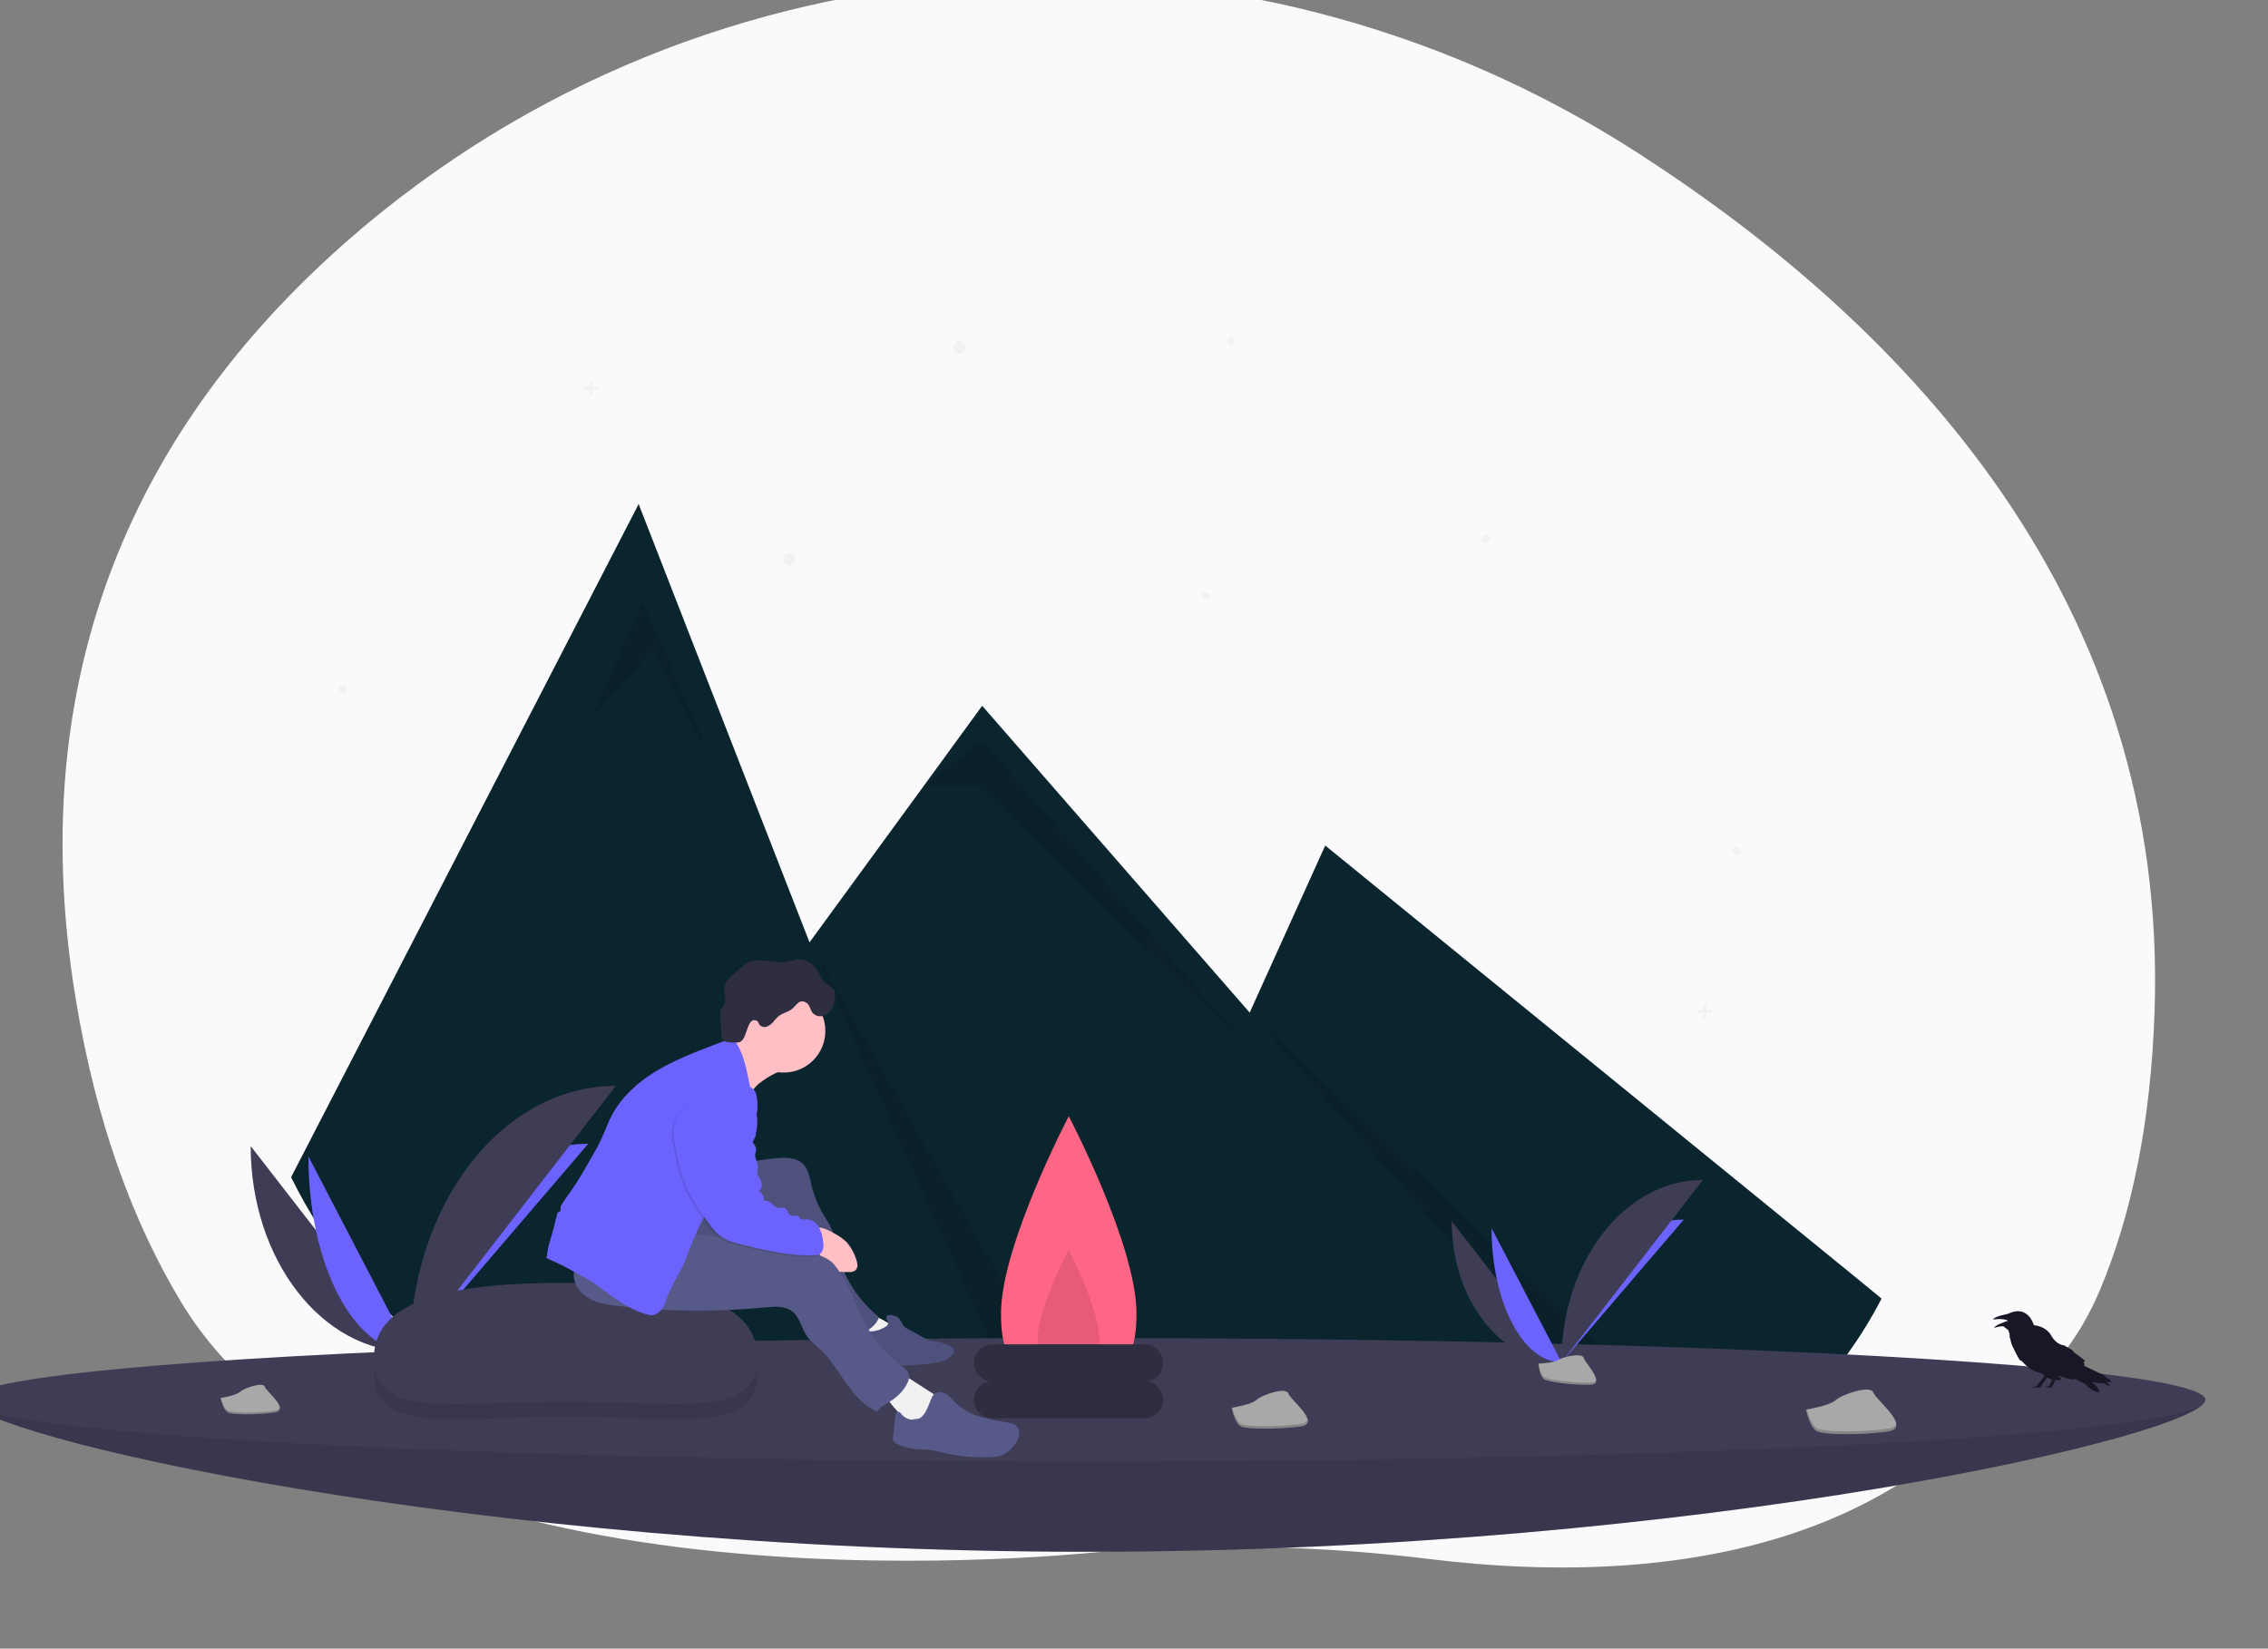 <?xml version="1.0" encoding="utf-8"?>
<!-- Generator: Adobe Illustrator 21.1.0, SVG Export Plug-In . SVG Version: 6.00 Build 0)  -->
<svg version="1.1" id="d6af144a-e925-4ddf-847c-b38e3205da29"
	 xmlns="http://www.w3.org/2000/svg" xmlns:xlink="http://www.w3.org/1999/xlink" x="0px" y="0px" viewBox="0 0 903.8 657.1"
	 style="enable-background:new 0 0 903.8 657.1;" xml:space="preserve">
<rect x="0" y="0" width="903.8" height="657.1" fill="#808080" stroke="none"/>
<style type="text/css">
	.st0{fill:#FAFAFC;}
	.st1{fill:#0B252E;}
	.st2{opacity:0.1;enable-background:new    ;}
	.st3{fill:#F2F2F2;}
	.st4{fill:#3F3D56;}
	.st5{fill:#FF6584;}
	.st6{fill:#2F2E41;}
	.st7{fill:#6C63FF;}
	.st8{fill:#A8A8A8;}
	.st9{opacity:0.2;enable-background:new    ;}
	.st10{fill:#FFBFC5;}
	.st11{fill:#F1F1F1;}
	.st12{fill:#575A89;}
	.st13{fill:#171726;}
</style>
<title>eating_together</title>
<path class="st0" d="M858.6,403.1c-1.5,44.8-9.3,81.3-21.7,110.9c-16.5,39.5-48.9,57.5-77.6,75.9c-8.3,5.3-17,10-26,14
	c-53.1,23.5-114.6,23.5-163.5,17.5c-34.3-4.2-68.8-5.7-103.3-4.5c-9.8,0.4-19.7,1-29.5,1.8c-15.1,1.3-287.5,29-365-100
	c-19.1-31.8-33.7-71.4-41.8-120.4C7.2,259.5,62.4,162.6,138.4,96c143.9-126,354.3-138.6,514.8-34.7
	C760.2,130.4,864.1,240,858.6,403.1z"/>
<path class="st1" d="M749.8,517.6c-16.4,31.6-38.7,52.5-63.7,65.8c-7.2,3.8-14.8,7.1-22.5,9.8c-45.5,15.8-96.5,11.6-136.6,3.3
	c-28.1-5.9-56.6-9.5-85.3-10.8c-8.2-0.4-16.4-0.6-24.5-0.5c-12.6,0-25.3,0.5-37.9,1.4c-82,6-207.9-5.3-263.3-117.4l138.5-268.3
	l51.6,132.4l16.5,42.3l45.4-62.2l23.4-32.1l106.6,122.3l30.1-66.6L736.9,507l11.6,9.5L749.8,517.6z"/>
<polygon class="st2" points="235,286.8 256.3,240.1 285.8,308.1 260.4,258.9 "/>
<path class="st2" d="M441.8,585.6c-8.2-0.4-16.4-0.6-24.5-0.5l-94.6-209.6L441.8,585.6z"/>
<polygon class="st2" points="368,313.2 391.4,295 497.9,417.8 389.8,313 "/>
<path class="st2" d="M686.1,583.3c-7.2,3.8-14.8,7.1-22.5,9.8L498.1,403.3L686.1,583.3z"/>
<circle class="st3" cx="382.4" cy="138.5" r="2.5"/>
<circle class="st3" cx="314.5" cy="222.9" r="2.5"/>
<circle class="st3" cx="480.7" cy="237.6" r="1.6"/>
<circle class="st3" cx="136.7" cy="274.5" r="1.6"/>
<circle class="st3" cx="490.6" cy="136.1" r="1.6"/>
<circle class="st3" cx="592.1" cy="214.7" r="1.6"/>
<circle class="st3" cx="692" cy="339.2" r="1.6"/>
<polygon class="st3" points="238.3,154.3 236,154.3 236,152 234.8,152 234.8,154.3 232.5,154.3 232.5,155.5 234.8,155.5 
	234.8,157.8 236,157.8 236,155.5 238.3,155.5 "/>
<polygon class="st3" points="682.2,402.5 680,402.5 680,400.2 678.7,400.2 678.7,402.5 676.5,402.5 676.5,403.7 678.7,403.7 
	678.7,405.9 680,405.9 680,403.7 682.2,403.7 "/>
<path class="st4" d="M878.8,557.9c0,13.6-199.5,60.6-445.6,60.6s-445.6-47-445.6-60.6s199.5,11.5,445.6,11.5
	S878.8,544.3,878.8,557.9z"/>
<path class="st2" d="M878.8,557.9c0,13.6-199.5,60.6-445.6,60.6s-445.6-47-445.6-60.6s199.5,11.5,445.6,11.5
	S878.8,544.3,878.8,557.9z"/>
<ellipse class="st4" cx="433.2" cy="557.9" rx="445.6" ry="24.6"/>
<path class="st5" d="M452.9,523.5c0,27.1-12.1,19.7-27,19.7c-14.9,0-27,7.5-27-19.7c0-27.1,27-78.6,27-78.6S452.9,496.3,452.9,523.5
	z"/>
<path class="st2" d="M438.1,533.9c0,12.3-5.5,8.9-12.3,8.9s-12.3,3.4-12.3-8.9c0-12.3,12.3-35.7,12.3-35.7S438.1,521.5,438.1,533.9z
	"/>
<path class="st6" d="M395.5,550.5h60.6c4.1,0,7.4,3.3,7.4,7.4l0,0c0,4.1-3.3,7.4-7.4,7.4h-60.6c-4.1,0-7.4-3.3-7.4-7.4l0,0
	C388.2,553.8,391.5,550.5,395.5,550.5z"/>
<path class="st6" d="M395.5,535.8h60.6c4.1,0,7.4,3.3,7.4,7.4l0,0c0,4.1-3.3,7.4-7.4,7.4h-60.6c-4.1,0-7.4-3.3-7.4-7.4l0,0
	C388.2,539.1,391.5,535.8,395.5,535.8z"/>
<path class="st4" d="M99.9,456.8c0,45.3,28.4,82,63.6,82"/>
<path class="st7" d="M163.4,538.8c0-45.8,31.7-82.9,71-82.9"/>
<path class="st7" d="M122.9,460.9c0,43.1,18.1,77.9,40.5,77.9"/>
<path class="st4" d="M163.4,538.8c0-58.6,36.7-106,82-106"/>
<path class="st8" d="M150.1,539.4c0,0,9-0.3,11.7-2.2c2.7-1.9,13.9-4.2,14.5-1.1s13.6,15.4,3.4,15.5s-23.7-1.6-26.4-3.2
	S150.1,539.4,150.1,539.4z"/>
<path class="st9" d="M179.9,550.4c-10.2,0.1-23.7-1.6-26.4-3.2c-2.1-1.3-2.9-5.8-3.2-7.9c-0.2,0-0.3,0-0.3,0s0.6,7.3,3.3,8.9
	c2.7,1.7,16.2,3.3,26.4,3.2c2.9,0,4-1.1,3.9-2.6C183.2,549.8,182.1,550.4,179.9,550.4z"/>
<path class="st4" d="M578.5,486.7c0,31.1,19.5,56.4,43.7,56.4"/>
<path class="st7" d="M622.2,543.1c0-31.5,21.8-57,48.8-57"/>
<path class="st7" d="M594.4,489.5c0,29.6,12.5,53.5,27.9,53.5"/>
<path class="st4" d="M622.2,543.1c0-40.2,25.2-72.8,56.4-72.8"/>
<path class="st8" d="M613,543.5c0,0,6.2-0.2,8.1-1.5s9.5-2.9,10-0.8c0.5,2.1,9.3,10.6,2.3,10.7s-16.3-1.1-18.1-2.2
	S613,543.5,613,543.5z"/>
<path class="st9" d="M633.5,551.1c-7,0.1-16.3-1.1-18.1-2.2c-1.4-0.9-2-4-2.2-5.4c-0.1,0-0.2,0-0.2,0s0.4,5,2.3,6.1
	s11.1,2.3,18.1,2.2c2,0,2.7-0.7,2.7-1.8C635.8,550.7,635,551.1,633.5,551.1z"/>
<path class="st8" d="M719.7,561.8c0,0,9.3-1.4,11.9-3.8c2.6-2.3,13.8-6.1,14.9-3s16,14.3,5.4,15.6c-10.5,1.4-24.7,1.3-27.7-0.1
	C721.2,569.2,719.7,561.8,719.7,561.8z"/>
<path class="st9" d="M752,569.5c-10.5,1.4-24.7,1.3-27.7-0.1c-2.3-1-3.7-5.6-4.3-7.7c-0.2,0-0.3,0-0.3,0s1.5,7.5,4.5,8.8
	c3,1.4,17.2,1.4,27.7,0.1c3-0.4,4-1.6,3.7-3.2C755.4,568.5,754.3,569.2,752,569.5z"/>
<path class="st8" d="M490.8,561.1c0,0,7.9-1.2,10-3.2c2.2-2,11.7-5.2,12.6-2.5s13.5,12.1,4.6,13.2c-8.9,1.1-20.8,1.1-23.4,0
	C492,567.4,490.8,561.1,490.8,561.1z"/>
<path class="st9" d="M518,567.6c-8.9,1.1-20.8,1.1-23.4,0c-1.9-0.9-3.1-4.7-3.6-6.5c-0.2,0-0.3,0-0.3,0s1.3,6.3,3.8,7.5
	c2.5,1.2,14.5,1.2,23.4,0c2.6-0.3,3.3-1.4,3.1-2.7C520.8,566.7,519.9,567.4,518,567.6z"/>
<path class="st8" d="M87.9,557.2c0,0,6.1-0.9,7.8-2.5c1.7-1.5,9.1-4,9.8-2c0.7,2.1,10.5,9.4,3.6,10.3c-6.9,0.9-16.2,0.9-18.2,0
	C88.9,562.1,87.9,557.2,87.9,557.2z"/>
<path class="st9" d="M109.1,562.3c-6.9,0.9-16.2,0.9-18.2,0c-1.5-0.7-2.4-3.7-2.8-5.1c-0.1,0-0.2,0-0.2,0s1,4.9,3,5.8
	c2,0.9,11.3,0.9,18.2,0c2-0.3,2.6-1.1,2.4-2.1C111.3,561.6,110.6,562.1,109.1,562.3z"/>
<path class="st2" d="M301.9,547.5c0,24.8-34.5,17.1-76.7,17.1s-76.2,7.7-76.2-17.1s34.5-30.1,76.7-30.1S301.9,522.8,301.9,547.5z"/>
<path class="st4" d="M301.9,541.4c0,24.8-34.5,17.1-76.7,17.1s-76.2,7.7-76.2-17.1s34.5-30.1,76.7-30.1S301.9,516.7,301.9,541.4z"/>
<path class="st10" d="M308.5,428c-2,1-4,2.3-5.8,3.7c-1.8,1.4-3.2,3.3-4,5.4c-1-2.4-1.9-4.8-2.5-7.4c-1.4-4.5-3.1-8.9-5.1-13.2
	c3.2-1.2,6-3.4,8-6.1c3.9,3.9,8,8,9.9,13.2c0.3,0.9,1.3,1.8,1.5,2.6C310.9,427.4,309.4,427.5,308.5,428z"/>
<path class="st11" d="M345.5,523.4c4.3,1.4,8.3,3.5,11.8,6.3c0.3,0.2,0.5,0.4,0.5,0.7c0.1,0.7-0.8,1-1.5,1.1
	c-1.9,0.6-3.2,2.4-4.6,3.8s-3.7,2.5-5.4,1.4c-0.4-0.3-0.8-0.7-1.1-1.2l-7-9.2c2.4-1.3,4.9-2.4,7.5-3.3"/>
<path class="st12" d="M358.1,525.3c0.9,1,1.3,2.3,2.2,3.3c0.6,0.6,1.3,1.1,2.1,1.4l5.4,3c0.8,0.5,1.7,0.9,2.6,1.2
	c1,0.3,2,0.5,3.1,0.6c1.5,0.3,3,0.7,4.4,1.3c1.1,0.4,2.2,1.2,2.2,2.3c0,0.6-0.3,1.1-0.6,1.5c-2.1,2.7-5.9,3.3-9.3,3.6
	c-7.3,0.8-14.9,1.4-22.1-0.4c-1.4-0.3-2.7-0.8-3.9-1.7c-2.2-1.8-2.6-5.1-1.8-7.8c0.2-1,0.8-1.9,1.7-2.5c1.1-0.7,2.6-0.3,3.9-0.5
	c1.4-0.2,2.7-0.6,4-1.3c0.8-0.4,1.8-0.8,1.9-1.8c0.2-0.9-0.9-1.8-0.7-2.6C353.8,523.3,357.3,524.5,358.1,525.3z"/>
<path class="st2" d="M358.1,525.3c0.9,1,1.3,2.3,2.2,3.3c0.6,0.6,1.3,1.1,2.1,1.4l5.4,3c0.8,0.5,1.7,0.9,2.6,1.2
	c1,0.3,2,0.5,3.1,0.6c1.5,0.3,3,0.7,4.4,1.3c1.1,0.4,2.2,1.2,2.2,2.3c0,0.6-0.3,1.1-0.6,1.5c-2.1,2.7-5.9,3.3-9.3,3.6
	c-7.3,0.8-14.9,1.4-22.1-0.4c-1.4-0.3-2.7-0.8-3.9-1.7c-2.2-1.8-2.6-5.1-1.8-7.8c0.2-1,0.8-1.9,1.7-2.5c1.1-0.7,2.6-0.3,3.9-0.5
	c1.4-0.2,2.7-0.6,4-1.3c0.8-0.4,1.8-0.8,1.9-1.8c0.2-0.9-0.9-1.8-0.7-2.6C353.8,523.3,357.3,524.5,358.1,525.3z"/>
<path class="st11" d="M370.6,554.7c0.8,0.5,1.5,1,2.3,1.5c0.7,0.4,1.3,0.9,1.6,1.6c0.5,1.2-0.2,2.5-0.9,3.5c-2.2,3-5.2,5.4-8.7,6.8
	c-1.2,0.5-2.5,0.8-3.8,0.9c-0.3,0-0.6,0-0.9-0.1c-0.7-0.4-0.6-1.3-0.6-2.1c0-2.3-1.7-4.1-3.3-5.8c-1.5-1.7-3.1-3.7-2.7-5.9
	c0.3-1.3,1-2.5,1.9-3.5c0.9-1.1,1.8-2,3-2.8c1.6-1,2.2-0.5,3.7,0.5C365,551.1,367.8,552.9,370.6,554.7z"/>
<path class="st12" d="M363.3,565.8c1.2,0.3,2.6,0,3.6-0.8c1-0.8,1.8-1.8,2.3-3c0.5-1,1-2.1,1.4-3.2c0.5-1.3,0.9-2.7,2-3.4
	c1.4-0.9,3.3-0.6,4.6,0.3c1.3,1,2.5,2.1,3.5,3.4c2.9,2.7,6.3,4.6,10.1,5.6c3.7,1,7.5,1.8,11.4,2.4c0.8,0.1,1.5,0.3,2.2,0.7
	c1.5,0.9,2.1,3,1.6,4.8c-0.5,1.7-1.5,3.3-2.8,4.5c-1,1.2-2.3,2.2-3.8,2.9c-1.2,0.4-2.5,0.7-3.8,0.7c-6.3,0.4-12.7-0.1-18.8-1.5
	c-2.3-0.6-4.6-1.1-6.9-1.4c-1.4-0.1-2.8-0.1-4.3-0.2c-2.8-0.2-5.6-0.9-8.1-2.1c-0.6-0.2-1.1-0.7-1.5-1.2c-0.2-0.5-0.2-1.1-0.1-1.6
	l0.9-8.3c0.1-0.7,0.3-1.6,1-1.7c0.7-0.1,1.2,0.6,1.6,1.1c1.7,2,4.6,2.7,7,1.5"/>
<path class="st12" d="M308.6,461.7c4.1-0.5,8.9-0.5,11.7,2.5c1.7,1.9,2.2,4.5,2.8,7c0.9,4.2,2.4,8.2,4.5,12c1.3,2.3,2.9,4.5,3.9,7
	c1,2.5,1.4,5.3,2,8c2.4,10.6,8.4,20,16.8,26.8c-1.5,4.1-5.8,6.4-10,7.4c-1.8,0.8-4,0.2-5.1-1.4c-2-2.1-3.8-4.4-5.5-6.7
	c-6.1-8.1-12.2-16.4-15.5-25.9c-1.2-3.4-2.3-7.3-5.6-8.7c-1.9-0.8-4-0.5-6-0.2c-4.5,0.8-8.8,1.9-13.1,3.4c-4.6,1.6-9.8,3.5-13.9,1.1
	c-2.5-1.5-4-4.2-4.5-7.1c-0.4-2.9-0.4-5.8,0-8.6c0-1.3,0.3-2.6,0.9-3.7c0.6-0.9,1.3-1.6,2.2-2.2c3.7-2.8,7.9-5.1,12.3-6.6
	c4.2-1.5,8.7-2,13.1-2.7C302.6,462.4,305.6,462,308.6,461.7z"/>
<path class="st2" d="M308.6,461.7c4.1-0.5,8.9-0.5,11.7,2.5c1.7,1.9,2.2,4.5,2.8,7c0.9,4.2,2.4,8.2,4.5,12c1.3,2.3,2.9,4.5,3.9,7
	c1,2.5,1.4,5.3,2,8c2.4,10.6,8.4,20,16.8,26.8c-1.5,4.1-5.8,6.4-10,7.4c-1.8,0.8-4,0.2-5.1-1.4c-2-2.1-3.8-4.4-5.5-6.7
	c-6.1-8.1-12.2-16.4-15.5-25.9c-1.2-3.4-2.3-7.3-5.6-8.7c-1.9-0.8-4-0.5-6-0.2c-4.5,0.8-8.8,1.9-13.1,3.4c-4.6,1.6-9.8,3.5-13.9,1.1
	c-2.5-1.5-4-4.2-4.5-7.1c-0.4-2.9-0.4-5.8,0-8.6c0-1.3,0.3-2.6,0.9-3.7c0.6-0.9,1.3-1.6,2.2-2.2c3.7-2.8,7.9-5.1,12.3-6.6
	c4.2-1.5,8.7-2,13.1-2.7C302.6,462.4,305.6,462,308.6,461.7z"/>
<path class="st10" d="M332.3,491.5c1.9,1,3.7,2.2,5.2,3.7c1.6,1.9,2.8,4.1,3.6,6.4c0.3,0.8,0.5,1.6,0.6,2.5c0.1,0.9-0.3,1.7-0.9,2.3
	c-0.8,0.5-1.7,0.7-2.6,0.6c-1.2,0-2.4,0-3.6-0.1c-0.7,0-1.5-0.1-2.1-0.4c-0.6-0.3-1.2-0.7-1.7-1.3c-2.1-2-3.8-4.3-5.1-6.9
	c-0.9-1.9-2.3-6.3-0.9-8.3C326.2,488,330.8,490.7,332.3,491.5z"/>
<path class="st12" d="M274.2,490.8c6.1,2,12.6,2.2,19.1,2.8c10.8,1,21.4,3.1,31.8,6.3c2.2,0.5,4.2,1.5,6,2.8
	c1.4,1.3,2.6,2.8,3.5,4.4c1.7,2.6,3.2,5.2,4.6,8c1.2,2.5,2.1,5.1,3.1,7.6c3.6,8.4,9.4,15.8,16.7,21.4c1.3,1,2.8,2.1,3.2,3.8
	c0.2,1.1,0,2.1-0.5,3.1c-1.6,3.7-4.9,6.4-8.3,8.4c-1.5,0.9-3.1,1.8-3.8,3.3c-5.2-2.2-9.1-6.8-12.4-11.4s-6.1-9.6-10.3-13.5
	c-1.8-1.7-3.9-3.2-5.3-5.2c-2.2-3.1-2.8-7.4-5.7-9.8c-3-2.4-7.2-2.1-11.1-1.7c-19.5,1.9-39.2,1.7-58.7-0.6
	c-4.1-0.5-8.2-1.1-11.7-3.2c-3.5-2.1-6.2-6-5.7-10c0.5-3.8,3.6-6.8,7.1-8.3c3.5-1.5,7.4-1.7,11.2-2.2
	C256.2,495.9,265.4,493.9,274.2,490.8z"/>
<path class="st7" d="M218.2,498.7c0.5-3.2,1.7-6.3,2.5-9.4c0.4-2,0.9-3.9,1.5-5.9c0-0.1,0-0.1,0.1-0.2c0.4,0,0.8-0.2,1-0.6
	c0.1-0.3,0.1-0.6,0.1-0.9c0-0.3,0-0.6,0-0.9c1.3-2.1,2.7-4.2,4.2-6.2c2.7-3.8,5-7.8,7.2-11.7c1.9-3.3,3.8-6.5,5.3-10
	c1.2-2.6,2.1-5.2,3.4-7.8c4.6-9,12.8-15.6,21.7-20.3c8.5-4.5,17.7-7.6,26.7-11.2c0.2,0.2,0.4,0.5,0.6,0.7c4.8,6.6,5.4,15.3,7.4,23.3
	c0.8,3.2,1.9,6.4,1.9,9.7c0,4.9-2.3,9.4-4.7,13.7c-2.1,4.1-4.5,8-7.3,11.7c-1.4,1.7-2.9,3.3-4.3,5c-5.6,6.9-8.9,15.4-12.1,23.8
	c-1.8,4.8-4.8,9.1-6.9,13.9c-0.8,1.8-1.2,3.8-2.2,5.5c-1,1.7-2.7,3.3-4.7,3.3c-0.6,0-1.2-0.1-1.7-0.3c-7.2-1.9-13.2-6.6-19.2-11
	c-1.1-0.8-2.1-1.6-3.3-2.3c-1.1-0.7-2.3-1.4-3.5-2c-0.9-0.5-1.8-1-2.7-1.5c-2.9-1.6-5.8-3.2-8.9-4.5c-0.9-0.4-1.8-0.8-2.6-1.3
	C218,500.4,218.1,499.6,218.2,498.7z"/>
<circle class="st10" cx="312.3" cy="410.9" r="16.6"/>
<path class="st6" d="M323.4,403.1c0.8,1.4,2.5,2.2,4.1,1.9c1.6-0.3,3-1.3,3.8-2.7c0.8-1.4,1.3-3,1.4-4.6c0.3-1.2,0-2.6-0.7-3.6
	c-0.6-0.6-1.3-1.1-2.1-1.5c-1.1-0.7-2-1.6-2.6-2.7c-0.5-0.8-0.8-1.6-1.2-2.4c-1.5-2.9-4.4-5.2-7.7-5.1c-1.6,0.1-3,0.6-4.6,0.9
	c-5.1,0.9-10.7-1.8-15.5,0.3c-1.2,0.6-2.3,1.3-3.2,2.2c-1.3,1.1-2.6,2.3-3.9,3.5c-1.1,0.9-1.9,2.1-2.4,3.4c-0.6,2.4,0.9,5.1-0.1,7.5
	c-0.3,0.7-0.7,1.3-1.2,1.9c-1.1,1.6,0.1,7.8,0,9.7c-0.1,0.9,0.1,1.9,0.7,2.7c0.8,0.9,2.1,0.9,3.3,1l2.2,0c0.3,0,0.6,0,1-0.1
	c0.4-0.2,0.8-0.5,1.1-0.8c1.8-1.9,2.2-8.1,4.8-8c0.4,0,0.8,0.1,1.1,0.3c0.5,0.3,0.6,1,0.9,1.5c0.8,0.9,2.1,1.2,3.2,0.7
	c1.1-0.5,2-1.3,2.7-2.2c0.7-0.9,1.6-1.8,2.5-2.4c1.4-0.8,3-1.2,4.3-2.1c1.1-0.8,1.8-1.9,2.8-2.7c0.8-0.7,2-0.8,2.9-0.2
	C322.6,400.3,322.7,401.7,323.4,403.1z"/>
<path class="st2" d="M285.1,432.3c3.9-0.6,7.8-0.2,11.6,0.9c1.2,0.3,2.4,1,3.2,1.9c0.5,0.7,0.8,1.5,0.9,2.4c0.8,4,0.3,8.1-1.4,11.7
	c-0.2,0.4-0.3,0.8-0.2,1.3c0.2,0.3,0.4,0.5,0.6,0.6c0.9,0.9,0.9,2.3,0.1,3.2c-0.1,0.1-0.1,0.1-0.2,0.2c-0.3,0.2-0.7,0.4-0.8,0.8
	c-0.1,0.4,0.3,0.7,0.6,1c0.9,0.9,1.3,2.2,1,3.4c-0.2,0.5-0.3,1-0.3,1.5c0.1,0.6,0.2,1.2,0.5,1.8c0.5,1.2,0.7,2.6,0.5,3.9
	c-0.2,0.6-0.2,1.3,0,1.9c0.2,0.4,0.4,0.8,0.7,1.2c1.2,1.6,1.5,4.3-0.3,5.3c1.5,0.8,2.4,2.4,2.1,4.1c1-0.6,2.3,0.2,3.1,0.9
	c0.9,0.8,1.7,1.8,2.9,1.8c0.8,0,1.7-0.4,2.4,0c1.1,0.5,1.1,2.3,2.2,2.9c1,0.5,2.3-0.3,3.2,0.4c0.3,0.2,0.4,0.6,0.7,0.9
	c0.6,0.6,1.6,0.3,2.5,0.3c2.1,0.1,3.9,1.2,4.9,3c1,1.8,1.5,3.8,1.7,5.8c0.2,1.1,0.2,2.2-0.1,3.3c-0.3,1.1-1.2,1.9-2.3,2.1
	c-10.2,0.7-20.2-1.8-30.1-4.2c-2.9-0.7-5.9-1.5-8.3-3.3c-2.2-1.6-3.8-3.8-5.4-6.1c-2.9-4.1-5.8-8.2-7.9-12.8
	c-2.7-5.9-3.9-12.3-5.1-18.6c-0.4-1.7-0.5-3.5-0.4-5.2c0.4-2,1.1-4,2.3-5.7c1.4-2.3,2.9-4.5,4.6-6.5
	C277.4,435.3,281,433.1,285.1,432.3z"/>
<path class="st7" d="M285.8,431.7c3.9-0.5,7.8-0.2,11.6,0.9c1.2,0.3,2.4,1,3.2,1.9c0.5,0.7,0.8,1.5,0.9,2.4c0.8,4,0.3,8.1-1.4,11.7
	c-0.2,0.4-0.3,0.8-0.2,1.3c0.2,0.3,0.4,0.5,0.6,0.6c0.9,0.9,0.9,2.3,0.1,3.2c-0.1,0.1-0.1,0.1-0.2,0.2c-0.3,0.2-0.7,0.4-0.8,0.8
	c-0.1,0.4,0.3,0.7,0.6,1c0.9,0.9,1.3,2.2,1,3.4c-0.2,0.5-0.3,1-0.3,1.5c0.1,0.6,0.2,1.2,0.5,1.8c0.5,1.2,0.7,2.6,0.5,3.9
	c-0.2,0.6-0.2,1.3,0,1.9c0.2,0.4,0.4,0.8,0.7,1.2c1.2,1.6,1.5,4.3-0.3,5.3c1.5,0.8,2.4,2.4,2.1,4.1c1-0.6,2.3,0.2,3.1,0.9
	c0.9,0.8,1.7,1.8,2.9,1.8c0.8,0,1.7-0.4,2.4,0c1.1,0.5,1.1,2.3,2.2,2.9c1,0.5,2.3-0.3,3.2,0.4c0.3,0.2,0.4,0.6,0.7,0.9
	c0.6,0.6,1.6,0.3,2.5,0.3c2.1,0.1,3.9,1.2,4.9,3c1,1.8,1.5,3.8,1.7,5.8c0.2,1.1,0.2,2.2-0.1,3.3c-0.3,1.1-1.2,1.9-2.3,2.1
	c-10.2,0.7-20.2-1.8-30.1-4.2c-2.9-0.7-5.9-1.5-8.3-3.3c-2.2-1.6-3.8-3.8-5.4-6.1c-2.9-4.1-5.8-8.2-7.9-12.8
	c-2.7-5.9-3.9-12.3-5.1-18.6c-0.4-1.7-0.5-3.5-0.4-5.2c0.4-2,1.1-4,2.3-5.7c1.4-2.3,2.9-4.5,4.6-6.5
	C278,434.6,281.7,432.4,285.8,431.7z"/>
<g>
	<path class="st13" d="M794.2,525.9c0,0,4.4-0.6,6,0.5c0,0-4.9,1.6-5.5,2.7c0,0,0.1,0.1,0.5,0c0.4-0.1,3-0.9,3.6-0.2l0.2,0.3
		l0.2,0.1l0.3,0.2c0.2,0.1,0.3,0.3,0.4,0.4c0.1,0.3,0.3,0,0.3,0s0.3,0.7,0.3,0.9s0.3,0.6,0.3,0.6l0.1,2.1l0.2-0.2
		c0.1,1.3,0.5,2.6,1.1,3.7c0,0,2.3,4.9,2.9,5.3h0.4c0,0,3.2,3.8,6.2,4.5c2.9,0.7,3.1,1.6,3.1,1.6l-3.4,4.2c-0.7,0.1-1.4,0.3-2,0.4
		c1.2,0.1,2.5,0.1,3.7-0.1l2.6-3.8c0.3,0.1,0.7,0.2,1,0.4c0.2,0,0.3,0.1,0.5,0.2c0.3,0.2,0.4,0,0.6,0c0.2,0.1-1.3,2.9-1.3,2.9
		l-1.8,0.1l1.6,0.4c0.5,0.2,1.6-0.5,1.6-0.5l1.3-2.8l0.6,0.5v-0.3c0,0,0.6,0.3,0.9,0.3c0.3-0.1-0.3-0.4-0.3-0.4c0.3,0,0.6,0,0.9-0.1
		c0.2-0.1-0.2-0.6-0.2-0.6v-0.3c0,0-1,0.1-0.9-0.2c0.1-0.2,0.4-0.3,1.1-0.1c0.6,0.3,4.5,1.7,5.9,1c1,0.7,2,1.2,3.1,1.7
		c0.7,0.1,1.6,1.3,1.6,1.3s3.2,2.9,4.9,2.1c-0.3-0.5-0.7-1.1-0.9-1.6c-0.2-0.5-2.4-2.3-2.4-2.3s4.8,0.9,4.8,0.5c0,0,2.4,1.2,2.5,1.2
		s-0.1-0.8-1.4-1.7l1.8,0.2c-0.1-0.9-0.7-1.6-1.6-1.7c-0.4-0.6-1-1-1.7-1.4l-7.5-3.6c0,0,0.7-0.4-0.2-1.4c0.3-0.1,0.4-0.2,0.7-0.3
		c0.4-0.1-3.5-3-3.6-3c-0.5-0.3-1-0.7-1.2-1.2c-0.2-0.3-3.6-2.2-3.6-2.2s-2.9,0-5.1-3.9c-2.2-3.9-6.9-4.1-6.9-4.1s-2.2-8.3-10-4.7
		C800.5,523.8,795,524.4,794.2,525.9z"/>
</g>
</svg>
